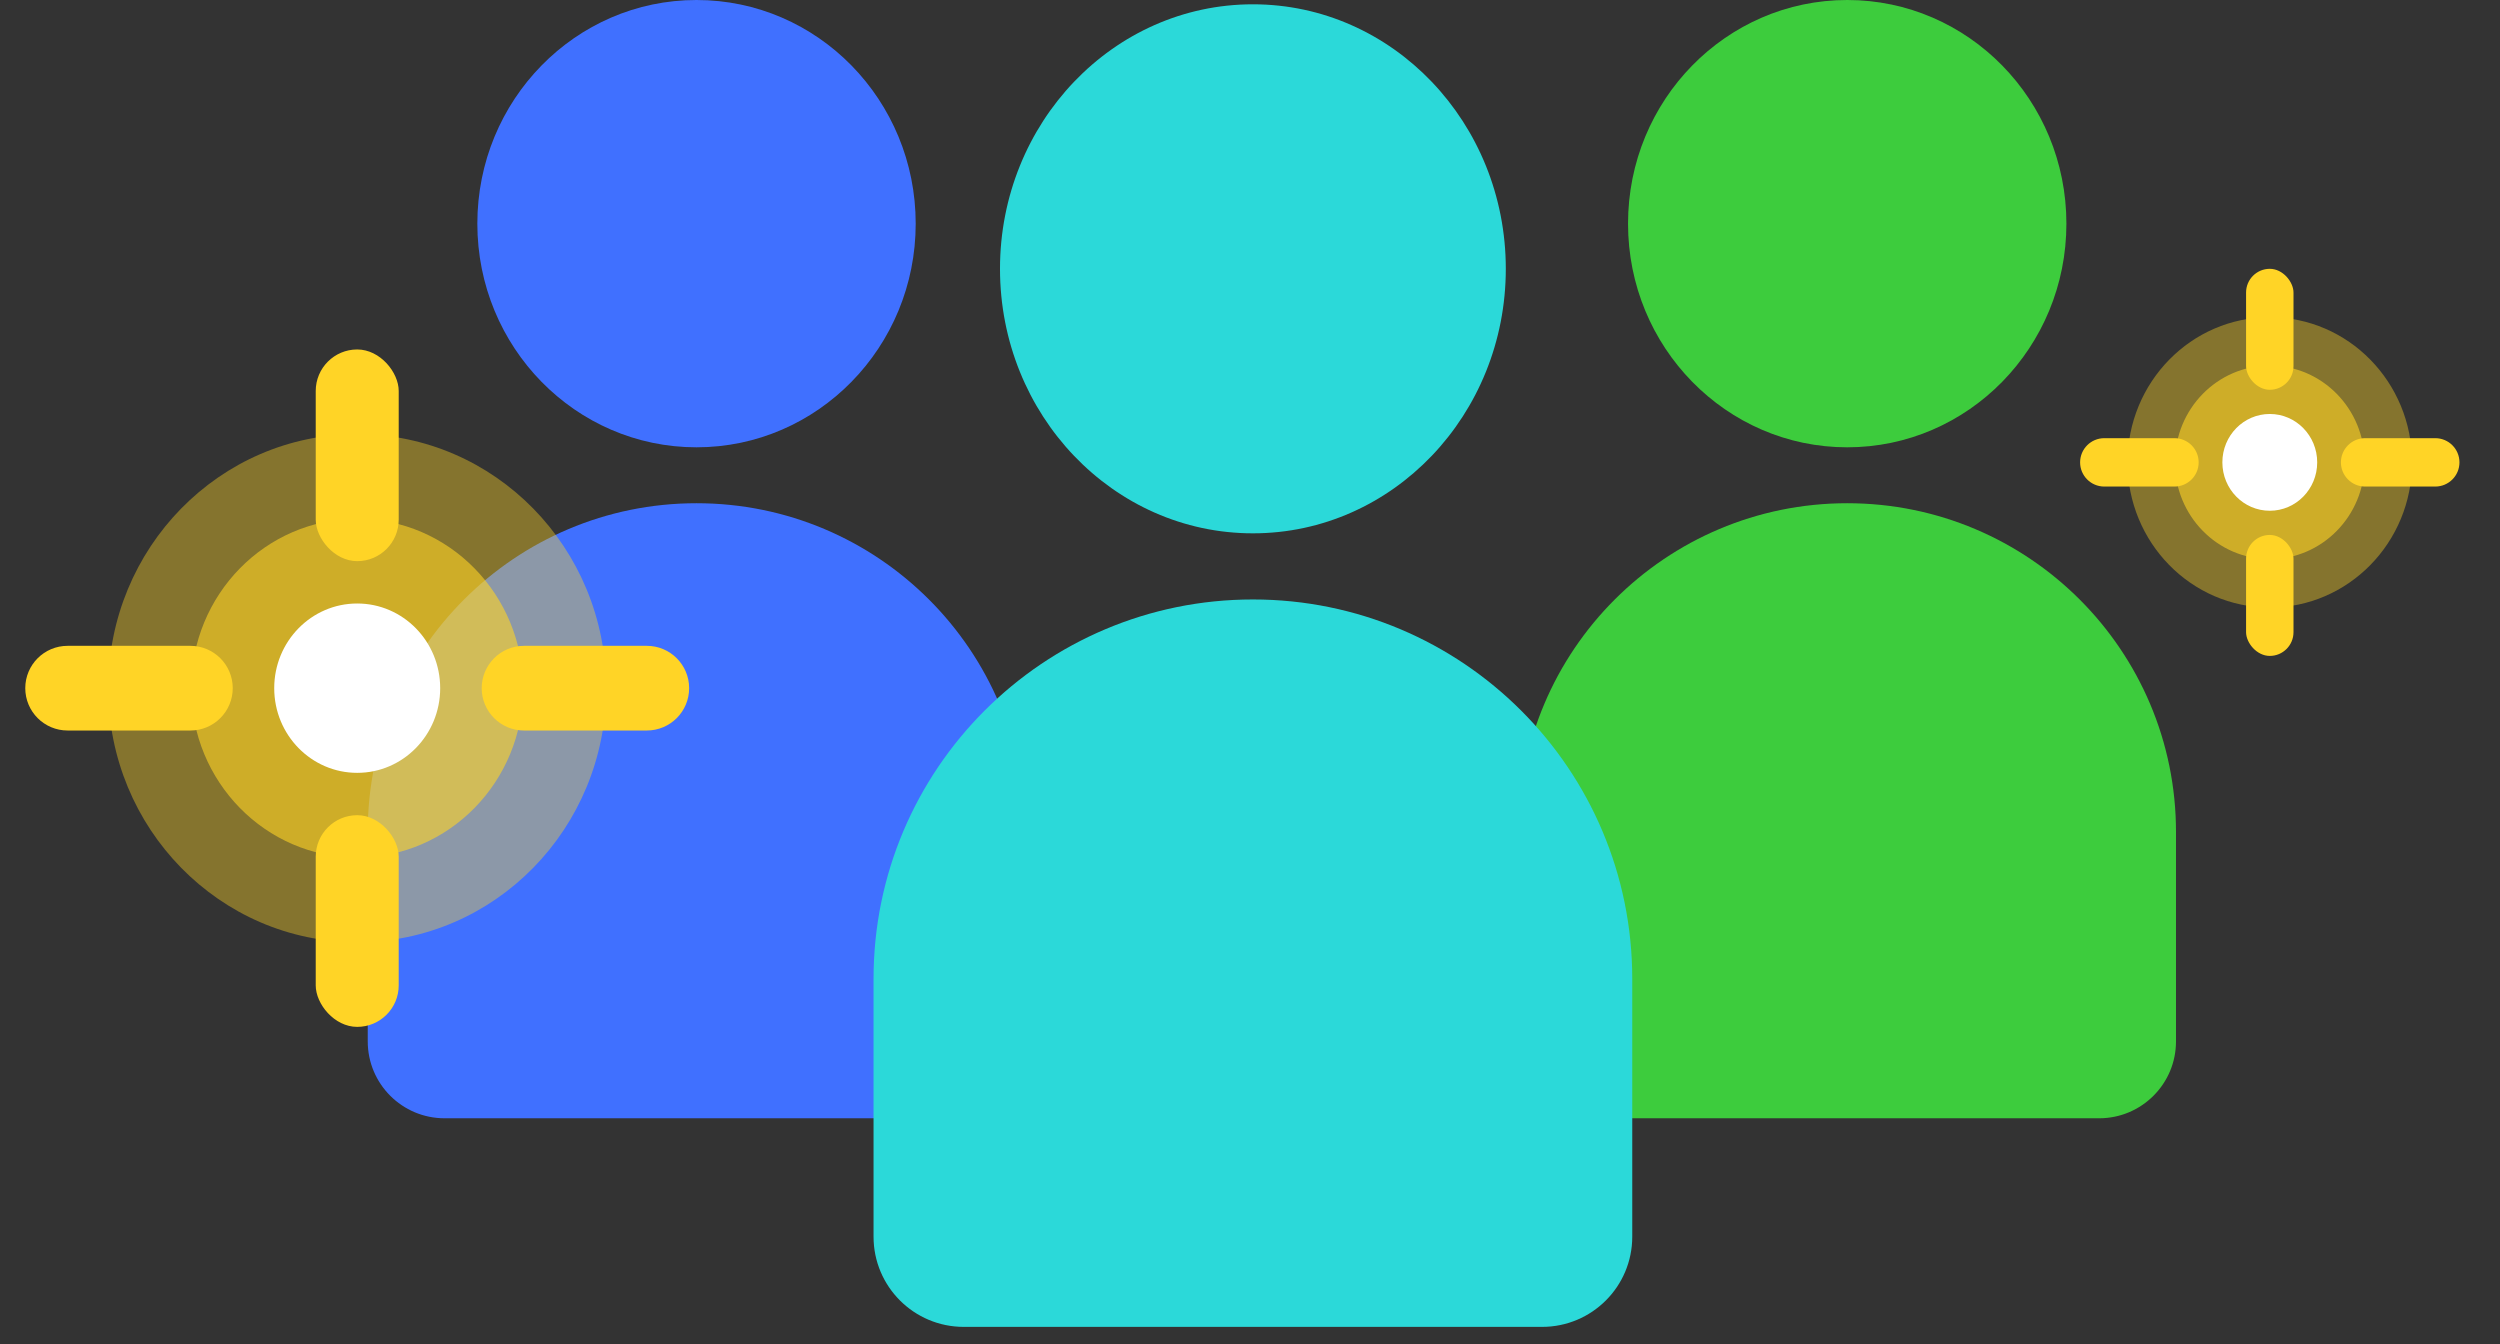 <svg xmlns="http://www.w3.org/2000/svg" width="93" height="50" viewBox="0 0 93 50">
  <rect x="0" y="0" width="93" height="50" fill="#333333" stroke="none"/>
  <g fill="none" fill-rule="evenodd">
    <g transform="translate(13.68)">
      <path fill="#4070FF" d="M12.23,18.72 C18.985,18.72 24.461,24.196 24.461,30.95 L24.461,37.44 L24.461,37.44 L24.461,38.74 C24.461,40.32 23.18,41.6 21.601,41.6 L2.86,41.6 C1.28,41.6 1.85371049e-15,40.32 0,38.74 L0,37.44 L0,37.44 L0,30.95 C9.49149148e-16,24.196 5.476,18.72 12.23,18.72 Z M12.23,16.64 C16.734,16.64 20.384,12.915 20.384,8.32 C20.384,3.725 16.734,0 12.23,0 C7.727,0 4.077,3.725 4.077,8.32 C4.077,12.915 7.727,16.64 12.23,16.64 Z"/>
      <path fill="#3DCC3D" d="M55.037,18.72 C61.791,18.72 67.267,24.196 67.267,30.95 L67.267,37.44 L67.267,37.44 L67.267,38.74 C67.267,40.32 65.987,41.6 64.407,41.6 L45.666,41.6 C44.087,41.6 42.806,40.32 42.806,38.74 L42.806,37.44 L42.806,37.44 L42.806,30.95 C42.806,24.196 48.282,18.72 55.037,18.72 Z M55.037,16.64 C59.54,16.64 63.19,12.915 63.19,8.32 C63.19,3.725 59.54,0 55.037,0 C50.534,0 46.883,3.725 46.883,8.32 C46.883,12.915 50.534,16.64 55.037,16.64 Z"/>
      <path fill="#2BD9D9" d="M32.928,22.3 C40.722,22.3 47.04,28.618 47.04,36.412 L47.04,44.44 L47.04,44.44 L47.04,46.005 C47.04,47.858 45.538,49.36 43.685,49.36 L22.171,49.36 C20.318,49.36 18.816,47.858 18.816,46.005 L18.816,44.44 L18.816,44.44 L18.816,36.412 C18.816,28.618 25.134,22.3 32.928,22.3 Z M32.928,19.84 C38.124,19.84 42.336,15.434 42.336,10 C42.336,4.566 38.124,0.16 32.928,0.16 C27.732,0.16 23.52,4.566 23.52,10 C23.52,15.434 27.732,19.84 32.928,19.84 Z"/>
    </g>
    <g transform="translate(.94 13)">
      <ellipse cx="12.348" cy="12.6" fill="#FFD426" opacity=".4" rx="9.261" ry="9.45"/>
      <ellipse cx="12.348" cy="12.6" fill="#FFD426" opacity=".6" rx="6.174" ry="6.3"/>
      <ellipse cx="12.348" cy="12.6" fill="#FFF" rx="3.087" ry="3.15"/>
      <rect width="3.087" height="7.875" x="10.805" fill="#FFD426" rx="1.544"/>
      <rect width="3.087" height="7.875" x="10.805" y="17.325" fill="#FFD426" rx="1.544"/>
      <path fill="#FFD426" d="M24.696 12.6C24.696 13.47 23.991 14.175 23.121 14.175L18.553 14.175C17.684 14.175 16.979 13.47 16.979 12.6 16.979 11.73 17.684 11.025 18.553 11.025L23.121 11.025C23.991 11.025 24.696 11.73 24.696 12.6zM7.718 12.6C7.718 13.47 7.012 14.175 6.143 14.175L1.575 14.175C.705 14.175 1.06525716e-16 13.47 0 12.6-1.06525716e-16 11.73.705 11.025 1.575 11.025L6.143 11.025C7.012 11.025 7.718 11.73 7.718 12.6z"/>
    </g>
    <g transform="translate(77.38 10)">
      <ellipse cx="7.056" cy="7.2" fill="#FFD426" opacity=".4" rx="5.292" ry="5.4"/>
      <ellipse cx="7.056" cy="7.2" fill="#FFD426" opacity=".6" rx="3.528" ry="3.6"/>
      <ellipse cx="7.056" cy="7.2" fill="#FFF" rx="1.764" ry="1.8"/>
      <rect width="1.764" height="4.5" x="6.174" fill="#FFD426" rx=".882"/>
      <rect width="1.764" height="4.5" x="6.174" y="9.9" fill="#FFD426" rx=".882"/>
      <path fill="#FFD426" d="M14.112 7.2C14.112 7.697 13.709 8.1 13.212 8.1L10.602 8.1C10.105 8.1 9.702 7.697 9.702 7.2 9.702 6.703 10.105 6.3 10.602 6.3L13.212 6.3C13.709 6.3 14.112 6.703 14.112 7.2zM4.41 7.2C4.41 7.697 4.007 8.1 3.51 8.1L.9 8.1C.403 8.1 6.08718376e-17 7.697 0 7.2-6.08718376e-17 6.703.403 6.3.9 6.3L3.51 6.3C4.007 6.3 4.41 6.703 4.41 7.2z"/>
    </g>
  </g>
</svg>
